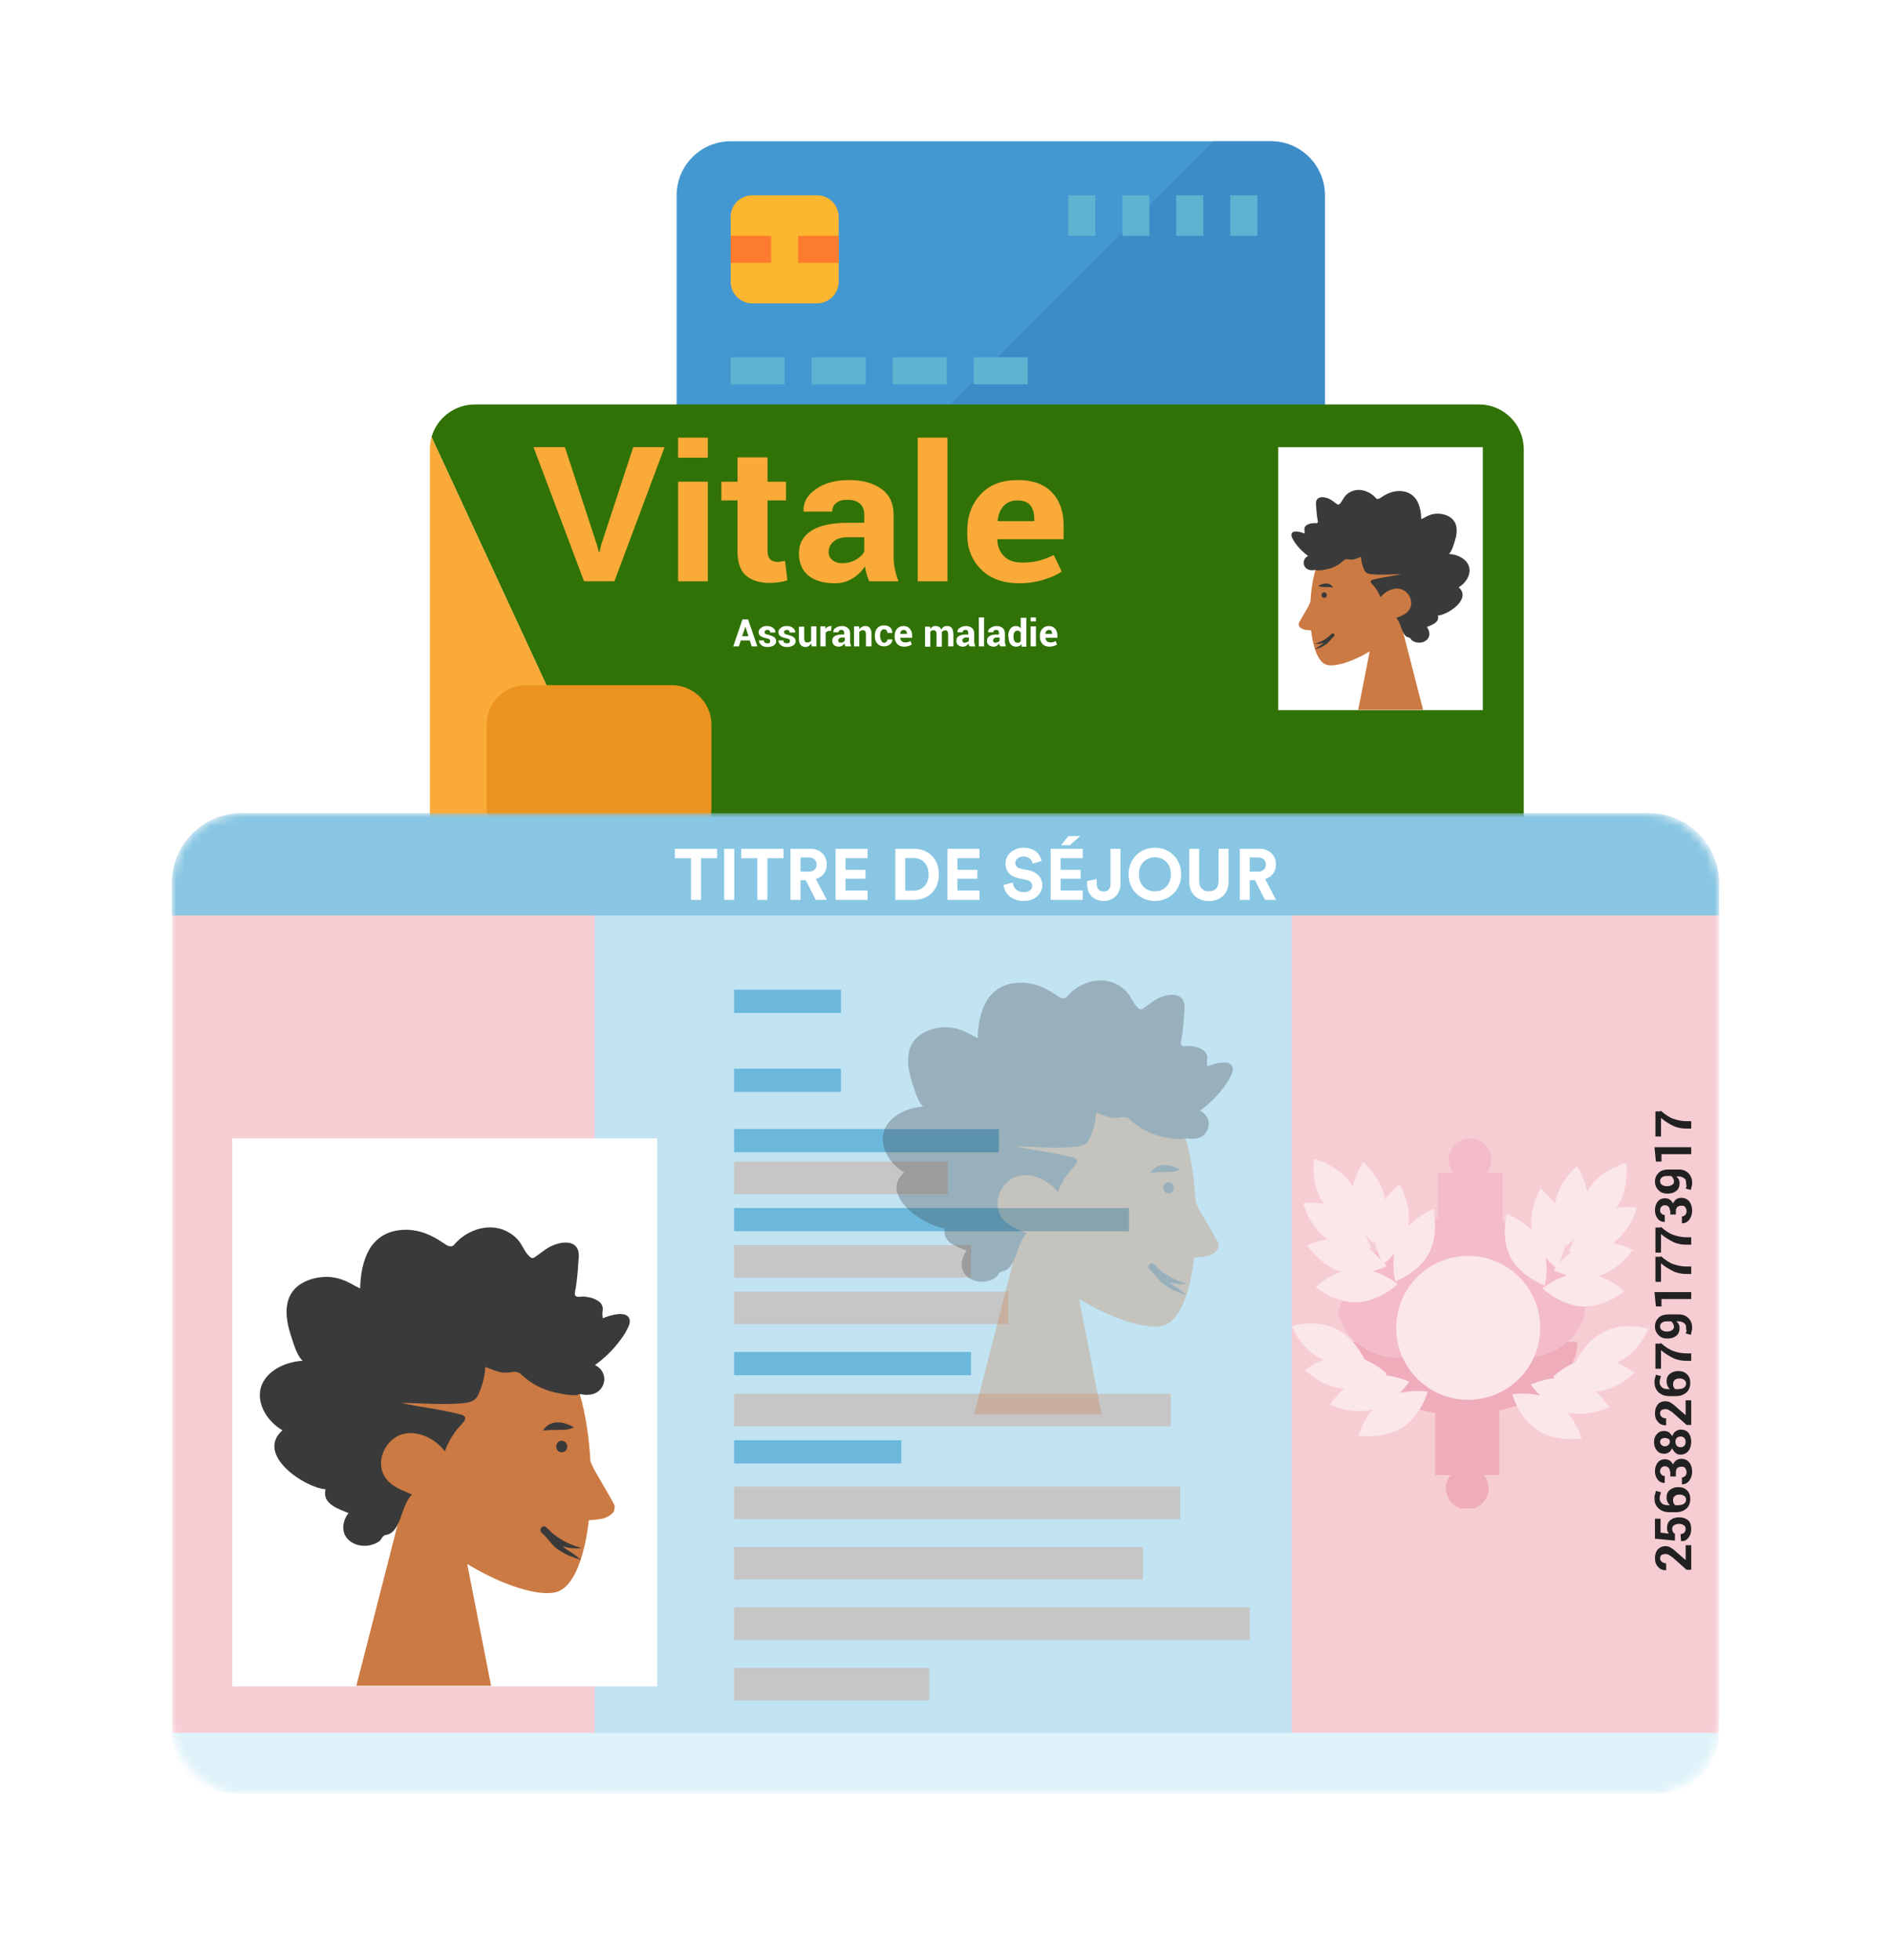 <svg width="220" height="228" viewBox="0 0 220 228" fill="none" xmlns="http://www.w3.org/2000/svg">
<g filter="url(#filter0_d)">
<path d="M78.721 49.282V14.719C78.721 11.248 81.535 8.434 85.006 8.434H147.848C151.319 8.434 154.132 11.248 154.132 14.719V49.282C154.132 52.753 151.319 55.567 147.848 55.567H85.006C81.535 55.567 78.721 52.753 78.721 49.282Z" fill="#4398D1"/>
<path d="M147.848 8.434H141.171L94.039 55.567H147.848C151.319 55.567 154.133 52.753 154.133 49.282V14.719C154.133 11.248 151.319 8.434 147.848 8.434Z" fill="#3E8CC7"/>
<path d="M85.005 33.572H91.29V36.714H85.005V33.572Z" fill="#5EB3D1"/>
<path d="M85.005 42.998H91.29V46.14H85.005V42.998Z" fill="#5EB3D1"/>
<path d="M113.284 42.998H119.569V46.14H113.284V42.998Z" fill="#5EB3D1"/>
<path d="M94.432 33.572H100.716V36.714H94.432V33.572Z" fill="#5EB3D1"/>
<path d="M103.858 33.572H110.142V36.714H103.858V33.572Z" fill="#5EB3D1"/>
<path d="M113.284 33.572H119.569V36.714H113.284V33.572Z" fill="#5EB3D1"/>
<path d="M143.134 14.72H146.276V19.433H143.134V14.72Z" fill="#5EB3D1"/>
<path d="M136.851 14.72H139.993V19.433H136.851V14.72Z" fill="#5EB3D1"/>
<path d="M130.566 14.72H133.709V19.433H130.566V14.72Z" fill="#5EB3D1"/>
<path d="M124.282 14.72H127.424V19.433H124.282V14.72Z" fill="#5EB3D1"/>
<path d="M85.005 24.775V17.234C85.005 15.845 86.13 14.72 87.519 14.72H95.06C96.449 14.72 97.573 15.845 97.573 17.234V24.775C97.573 26.164 96.449 27.289 95.06 27.289H87.519C86.13 27.289 85.005 26.164 85.005 24.775Z" fill="#FDB62F"/>
<path d="M85.005 19.432H89.719V22.574H85.005V19.432Z" fill="#FD7B2F"/>
<path d="M92.861 19.432H97.573V22.574H92.861V19.432Z" fill="#FD7B2F"/>
</g>
<g filter="url(#filter1_d)">
<path d="M172.091 38.199H55.237C52.856 38.199 50.821 39.805 50.206 41.984L85.766 118.797H172.052C174.932 118.797 177.275 116.465 177.275 113.597V43.399C177.275 40.531 174.932 38.199 172.091 38.199Z" fill="#307205"/>
<path d="M50.014 43.398V113.596C50.014 116.464 52.357 118.796 55.237 118.796H85.804L50.206 41.984C50.091 42.443 50.014 42.901 50.014 43.398Z" fill="#F9AA38"/>
<path d="M61.227 89.817H78.162C80.697 89.817 82.77 87.753 82.77 85.229V75.441C82.77 72.918 80.697 70.853 78.162 70.853H61.227C58.693 70.853 56.619 72.918 56.619 75.441V85.229C56.619 87.753 58.693 89.817 61.227 89.817Z" fill="#EA931F"/>
<path d="M69.445 54.524L69.676 55.365H69.752L69.944 54.524L73.669 43.168H77.317L71.481 58.768H67.948L62.072 43.168H65.72L69.445 54.524Z" fill="#F9AA38"/>
<path d="M82.348 44.392H78.892V42.06H82.348V44.392ZM82.348 58.768H78.892V47.183H82.348V58.768Z" fill="#F9AA38"/>
<path d="M89.298 44.354V47.184H91.448V49.363H89.298V55.251C89.298 55.71 89.413 56.016 89.605 56.207C89.797 56.398 90.104 56.513 90.412 56.513C90.604 56.513 90.757 56.513 90.872 56.474C90.988 56.436 91.141 56.436 91.333 56.398L91.602 58.654C91.256 58.769 90.911 58.845 90.604 58.883C90.296 58.921 89.912 58.96 89.528 58.96C88.338 58.96 87.416 58.654 86.763 58.08C86.111 57.507 85.803 56.551 85.803 55.251V49.363H83.922V47.184H85.803V44.354H89.298Z" fill="#F9AA38"/>
<path d="M101.125 58.769C101.01 58.501 100.895 58.233 100.818 57.927C100.741 57.622 100.664 57.354 100.626 57.01C100.28 57.583 99.82 58.042 99.205 58.425C98.591 58.807 97.938 58.998 97.132 58.998C95.787 58.998 94.751 58.692 94.021 58.08C93.291 57.469 92.946 56.589 92.946 55.519C92.946 54.372 93.445 53.492 94.405 52.88C95.365 52.269 96.786 51.963 98.629 51.963H100.549V51.045C100.549 50.472 100.396 50.051 100.05 49.745C99.704 49.439 99.243 49.286 98.591 49.286C98.015 49.286 97.592 49.401 97.285 49.669C96.978 49.898 96.824 50.242 96.824 50.663H93.522L93.483 50.587C93.445 49.592 93.906 48.751 94.904 48.063C95.903 47.337 97.208 46.992 98.821 46.992C100.357 46.992 101.586 47.337 102.546 48.025C103.506 48.713 103.967 49.745 103.967 51.045V55.825C103.967 56.36 104.005 56.895 104.12 57.354C104.197 57.851 104.351 58.31 104.543 58.769H101.125ZM97.976 56.666C98.591 56.666 99.128 56.513 99.589 56.245C100.05 55.977 100.396 55.672 100.549 55.289V53.645H98.629C97.9 53.645 97.362 53.798 96.978 54.142C96.594 54.486 96.402 54.869 96.402 55.366C96.402 55.748 96.555 56.054 96.824 56.283C97.093 56.513 97.477 56.666 97.976 56.666Z" fill="#F9AA38"/>
<path d="M110.227 58.768H106.771V42.06H110.227V58.768Z" fill="#F9AA38"/>
<path d="M118.599 58.998C116.679 58.998 115.219 58.463 114.144 57.392C113.069 56.322 112.531 54.983 112.531 53.301V52.88C112.531 51.16 113.069 49.745 114.106 48.636C115.143 47.528 116.563 46.992 118.407 46.992C120.135 46.992 121.44 47.451 122.362 48.407C123.283 49.363 123.744 50.625 123.744 52.269V53.875H116.064L116.026 53.951C116.064 54.754 116.333 55.404 116.832 55.863C117.293 56.36 118.023 56.589 118.944 56.589C119.712 56.589 120.365 56.513 120.903 56.36C121.44 56.207 122.016 56.016 122.592 55.71L123.514 57.622C123.015 58.004 122.323 58.31 121.44 58.577C120.595 58.845 119.635 58.998 118.599 58.998ZM118.368 49.363C117.677 49.363 117.139 49.592 116.755 50.013C116.371 50.434 116.141 51.007 116.064 51.733L116.103 51.772H120.327V51.542C120.327 50.854 120.173 50.319 119.866 49.937C119.559 49.554 119.059 49.363 118.368 49.363Z" fill="#F9AA38"/>
<path d="M87.225 65.651H86.188L85.958 66.339H85.305L86.38 63.204H87.033L88.108 66.339H87.456L87.225 65.651ZM86.342 65.154H87.072L86.726 64.045L86.342 65.154Z" fill="white"/>
<path d="M89.607 65.689C89.607 65.612 89.568 65.574 89.492 65.498C89.415 65.459 89.299 65.421 89.108 65.383C88.839 65.345 88.608 65.23 88.493 65.153C88.34 65.039 88.263 64.886 88.263 64.695C88.263 64.503 88.34 64.312 88.531 64.198C88.685 64.045 88.915 63.968 89.223 63.968C89.53 63.968 89.76 64.045 89.952 64.198C90.144 64.35 90.221 64.503 90.221 64.733H89.607C89.607 64.656 89.568 64.58 89.53 64.503C89.492 64.427 89.376 64.427 89.261 64.427C89.146 64.427 89.069 64.465 89.031 64.503C88.992 64.542 88.954 64.618 88.954 64.695C88.954 64.771 88.992 64.809 89.031 64.886C89.108 64.924 89.223 64.962 89.415 65.001C89.683 65.077 89.914 65.153 90.067 65.268C90.221 65.383 90.298 65.536 90.298 65.727C90.298 65.918 90.221 66.109 90.029 66.224C89.837 66.339 89.607 66.415 89.299 66.415C88.992 66.415 88.724 66.339 88.57 66.186C88.378 66.033 88.301 65.842 88.301 65.65H88.877C88.877 65.765 88.915 65.88 88.992 65.918C89.069 65.956 89.184 65.995 89.299 65.995C89.415 65.995 89.492 65.956 89.568 65.918C89.568 65.842 89.607 65.765 89.607 65.689Z" fill="white"/>
<path d="M91.909 65.689C91.909 65.612 91.871 65.574 91.794 65.498C91.718 65.459 91.602 65.421 91.41 65.383C91.141 65.345 90.911 65.23 90.796 65.153C90.642 65.039 90.565 64.886 90.565 64.695C90.565 64.503 90.642 64.312 90.834 64.198C90.988 64.045 91.218 63.968 91.525 63.968C91.833 63.968 92.063 64.045 92.255 64.198C92.447 64.35 92.524 64.503 92.524 64.733H91.871C91.871 64.656 91.833 64.58 91.794 64.503C91.718 64.427 91.641 64.427 91.525 64.427C91.41 64.427 91.333 64.465 91.295 64.503C91.218 64.542 91.218 64.618 91.218 64.695C91.218 64.771 91.257 64.809 91.295 64.886C91.372 64.924 91.487 64.962 91.679 65.001C91.948 65.077 92.178 65.153 92.332 65.268C92.486 65.383 92.562 65.536 92.562 65.727C92.562 65.918 92.486 66.109 92.293 66.224C92.102 66.339 91.871 66.415 91.564 66.415C91.257 66.415 90.988 66.339 90.834 66.186C90.642 66.033 90.565 65.842 90.565 65.65H91.141C91.141 65.765 91.18 65.88 91.257 65.918C91.333 65.956 91.449 65.995 91.564 65.995C91.679 65.995 91.756 65.956 91.833 65.918C91.871 65.842 91.909 65.765 91.909 65.689Z" fill="white"/>
<path d="M94.367 65.995C94.29 66.109 94.213 66.224 94.098 66.3C93.983 66.377 93.868 66.415 93.714 66.415C93.484 66.415 93.292 66.339 93.138 66.147C92.985 65.995 92.946 65.727 92.946 65.383V64.045H93.561V65.344C93.561 65.536 93.599 65.689 93.638 65.765C93.676 65.842 93.791 65.88 93.906 65.88C94.022 65.88 94.098 65.88 94.175 65.842C94.252 65.803 94.29 65.765 94.367 65.689V64.006H94.981V66.339H94.444L94.367 65.995Z" fill="white"/>
<path d="M96.672 64.542H96.442C96.365 64.542 96.288 64.58 96.211 64.618C96.135 64.656 96.096 64.695 96.058 64.771V66.339H95.443V64.006H96.019L96.058 64.35C96.096 64.236 96.173 64.121 96.288 64.083C96.403 64.045 96.48 63.968 96.595 63.968C96.634 63.968 96.672 63.968 96.672 63.968C96.711 63.968 96.711 63.968 96.749 63.968L96.672 64.542Z" fill="white"/>
<path d="M98.361 66.339C98.323 66.3 98.323 66.224 98.284 66.186C98.284 66.109 98.246 66.071 98.246 65.995C98.169 66.109 98.092 66.186 97.977 66.262C97.862 66.339 97.747 66.377 97.593 66.377C97.363 66.377 97.171 66.3 97.017 66.186C96.902 66.071 96.825 65.88 96.825 65.689C96.825 65.459 96.902 65.268 97.094 65.153C97.286 65.039 97.516 64.962 97.862 64.962H98.208V64.771C98.208 64.656 98.169 64.58 98.131 64.503C98.054 64.427 97.977 64.427 97.862 64.427C97.747 64.427 97.67 64.465 97.632 64.503C97.593 64.542 97.555 64.618 97.555 64.695H96.94C96.94 64.503 97.017 64.312 97.209 64.198C97.401 64.083 97.632 63.968 97.939 63.968C98.208 63.968 98.438 64.045 98.63 64.198C98.822 64.35 98.899 64.542 98.899 64.809V65.727C98.899 65.842 98.899 65.956 98.937 66.033C98.976 66.109 98.976 66.224 99.014 66.339H98.361ZM97.785 65.918C97.9 65.918 97.977 65.88 98.092 65.842C98.208 65.803 98.246 65.727 98.284 65.65V65.306H97.939C97.824 65.306 97.708 65.345 97.632 65.421C97.555 65.498 97.516 65.574 97.516 65.65C97.516 65.727 97.555 65.803 97.593 65.842C97.632 65.88 97.708 65.918 97.785 65.918Z" fill="white"/>
<path d="M99.935 64.006L99.974 64.35C100.051 64.236 100.166 64.121 100.281 64.083C100.396 64.006 100.511 63.968 100.665 63.968C100.895 63.968 101.087 64.045 101.203 64.198C101.318 64.35 101.395 64.58 101.395 64.924V66.339H100.742V64.924C100.742 64.771 100.703 64.656 100.665 64.58C100.627 64.503 100.511 64.465 100.396 64.465C100.319 64.465 100.204 64.465 100.166 64.503C100.089 64.542 100.051 64.58 99.974 64.656V66.339H99.359V64.006H99.935Z" fill="white"/>
<path d="M102.855 65.918C102.97 65.918 103.047 65.88 103.124 65.803C103.201 65.727 103.239 65.65 103.239 65.536H103.815C103.815 65.765 103.738 65.956 103.546 66.109C103.354 66.262 103.124 66.339 102.855 66.339C102.509 66.339 102.241 66.224 102.049 65.995C101.857 65.765 101.78 65.498 101.78 65.153V65.077C101.78 64.733 101.857 64.465 102.049 64.236C102.241 64.006 102.509 63.892 102.855 63.892C103.124 63.892 103.354 63.968 103.546 64.121C103.738 64.274 103.815 64.504 103.815 64.771H103.239C103.239 64.656 103.201 64.542 103.124 64.465C103.047 64.389 102.97 64.35 102.855 64.35C102.701 64.35 102.586 64.427 102.509 64.542C102.433 64.656 102.394 64.848 102.394 65.039V65.115C102.394 65.306 102.433 65.498 102.509 65.612C102.586 65.842 102.701 65.918 102.855 65.918Z" fill="white"/>
<path d="M105.196 66.377C104.851 66.377 104.582 66.262 104.39 66.071C104.198 65.842 104.083 65.574 104.083 65.23V65.153C104.083 64.809 104.159 64.503 104.351 64.312C104.543 64.083 104.812 63.968 105.119 63.968C105.427 63.968 105.657 64.083 105.849 64.274C106.003 64.465 106.118 64.733 106.118 65.039V65.345H104.735C104.735 65.498 104.812 65.65 104.889 65.727C104.966 65.803 105.119 65.88 105.273 65.88C105.427 65.88 105.542 65.88 105.619 65.842C105.734 65.803 105.811 65.765 105.926 65.727L106.079 66.109C106.003 66.186 105.849 66.262 105.695 66.3C105.542 66.339 105.388 66.377 105.196 66.377ZM105.158 64.427C105.043 64.427 104.927 64.465 104.851 64.542C104.774 64.618 104.735 64.733 104.735 64.886H105.503V64.847C105.503 64.695 105.465 64.618 105.427 64.542C105.35 64.503 105.273 64.427 105.158 64.427Z" fill="white"/>
<path d="M108.192 64.006L108.231 64.312C108.307 64.198 108.384 64.121 108.499 64.045C108.615 63.968 108.73 63.968 108.883 63.968C109.037 63.968 109.152 64.006 109.267 64.083C109.383 64.159 109.459 64.236 109.498 64.389C109.575 64.274 109.651 64.159 109.767 64.083C109.882 64.006 110.035 63.968 110.189 63.968C110.419 63.968 110.611 64.045 110.727 64.198C110.842 64.35 110.919 64.618 110.919 64.962V66.339H110.304V64.962C110.304 64.771 110.266 64.656 110.227 64.58C110.151 64.503 110.074 64.465 109.959 64.465C109.882 64.465 109.805 64.503 109.728 64.542C109.651 64.58 109.613 64.618 109.575 64.695C109.575 64.733 109.575 64.733 109.575 64.771C109.575 64.809 109.575 64.809 109.575 64.847V66.377H108.96V64.962C108.96 64.771 108.922 64.656 108.883 64.58C108.807 64.503 108.73 64.465 108.615 64.465C108.538 64.465 108.461 64.465 108.384 64.503C108.307 64.542 108.269 64.58 108.231 64.656V66.377H107.616V64.045H108.192V64.006Z" fill="white"/>
<path d="M112.8 66.339C112.762 66.3 112.762 66.224 112.723 66.186C112.685 66.147 112.685 66.071 112.685 65.995C112.608 66.109 112.531 66.186 112.416 66.262C112.301 66.339 112.186 66.377 112.032 66.377C111.802 66.377 111.61 66.3 111.456 66.186C111.303 66.071 111.264 65.88 111.264 65.689C111.264 65.459 111.341 65.268 111.533 65.153C111.725 65.039 111.955 64.962 112.301 64.962H112.647V64.771C112.647 64.656 112.608 64.58 112.57 64.503C112.493 64.427 112.416 64.427 112.301 64.427C112.186 64.427 112.109 64.465 112.071 64.503C112.032 64.542 111.994 64.618 111.994 64.695H111.379C111.379 64.503 111.456 64.312 111.648 64.198C111.84 64.083 112.071 63.968 112.378 63.968C112.647 63.968 112.877 64.045 113.069 64.198C113.261 64.35 113.338 64.542 113.338 64.809V65.727C113.338 65.842 113.338 65.956 113.376 66.033C113.415 66.109 113.415 66.224 113.453 66.339H112.8ZM112.224 65.918C112.339 65.918 112.416 65.88 112.531 65.842C112.647 65.803 112.685 65.727 112.723 65.65V65.306H112.378C112.263 65.306 112.147 65.345 112.071 65.421C111.994 65.498 111.955 65.574 111.955 65.65C111.955 65.727 111.994 65.803 112.032 65.842C112.071 65.88 112.147 65.918 112.224 65.918Z" fill="white"/>
<path d="M114.49 66.339H113.876V62.975H114.49V66.339Z" fill="white"/>
<path d="M116.371 66.339C116.333 66.3 116.333 66.224 116.294 66.186C116.256 66.147 116.256 66.071 116.256 65.995C116.179 66.109 116.102 66.186 115.987 66.262C115.872 66.339 115.757 66.377 115.603 66.377C115.373 66.377 115.181 66.3 115.027 66.186C114.873 66.071 114.835 65.88 114.835 65.689C114.835 65.459 114.912 65.268 115.104 65.153C115.296 65.039 115.526 64.962 115.872 64.962H116.217V64.771C116.217 64.656 116.179 64.58 116.141 64.503C116.064 64.427 115.987 64.427 115.872 64.427C115.757 64.427 115.68 64.465 115.641 64.503C115.603 64.542 115.565 64.618 115.565 64.695H114.95C114.95 64.503 115.027 64.312 115.219 64.198C115.411 64.083 115.641 63.968 115.949 63.968C116.217 63.968 116.448 64.045 116.64 64.198C116.832 64.35 116.909 64.542 116.909 64.809V65.727C116.909 65.842 116.909 65.956 116.947 66.033C116.985 66.109 116.985 66.224 117.024 66.339H116.371ZM115.795 65.918C115.91 65.918 115.987 65.88 116.102 65.842C116.217 65.803 116.256 65.727 116.294 65.65V65.306H115.949C115.833 65.306 115.718 65.345 115.641 65.421C115.565 65.498 115.526 65.574 115.526 65.65C115.526 65.727 115.565 65.803 115.603 65.842C115.641 65.88 115.718 65.918 115.795 65.918Z" fill="white"/>
<path d="M117.293 65.192C117.293 64.81 117.37 64.542 117.523 64.313C117.677 64.083 117.907 63.969 118.215 63.969C118.33 63.969 118.445 64.007 118.522 64.045C118.599 64.083 118.714 64.16 118.752 64.275V63.013H119.405V66.377H118.867L118.829 66.072C118.752 66.186 118.675 66.263 118.56 66.301C118.445 66.339 118.33 66.377 118.215 66.377C117.946 66.377 117.715 66.263 117.562 66.072C117.408 65.88 117.331 65.575 117.331 65.23V65.192H117.293ZM117.907 65.23C117.907 65.422 117.946 65.613 118.023 65.728C118.099 65.842 118.215 65.919 118.368 65.919C118.445 65.919 118.522 65.919 118.599 65.88C118.675 65.842 118.714 65.804 118.752 65.728V64.733C118.714 64.657 118.637 64.619 118.599 64.58C118.522 64.542 118.445 64.504 118.368 64.504C118.215 64.504 118.099 64.58 118.023 64.695C117.946 64.848 117.907 65.001 117.907 65.23Z" fill="white"/>
<path d="M120.558 63.433H119.905V62.975H120.52V63.433H120.558ZM120.558 66.339H119.905V64.007H120.52V66.339H120.558Z" fill="white"/>
<path d="M122.093 66.377C121.748 66.377 121.479 66.262 121.287 66.071C121.095 65.842 120.979 65.574 120.979 65.23V65.153C120.979 64.809 121.056 64.503 121.248 64.312C121.44 64.083 121.709 63.968 122.016 63.968C122.324 63.968 122.554 64.083 122.746 64.274C122.9 64.465 123.015 64.733 123.015 65.039V65.345H121.632C121.632 65.498 121.709 65.65 121.786 65.727C121.863 65.803 122.016 65.88 122.17 65.88C122.324 65.88 122.439 65.88 122.516 65.842C122.631 65.803 122.708 65.765 122.823 65.727L122.976 66.109C122.9 66.186 122.746 66.262 122.592 66.3C122.439 66.339 122.285 66.377 122.093 66.377ZM122.055 64.427C121.94 64.427 121.824 64.465 121.748 64.542C121.671 64.618 121.632 64.733 121.632 64.886H122.4V64.847C122.4 64.695 122.362 64.618 122.324 64.542C122.285 64.465 122.17 64.427 122.055 64.427Z" fill="white"/>
<path d="M92.907 113.789H90.91V113.407L91.832 112.375C91.985 112.222 92.062 112.069 92.139 111.954C92.216 111.839 92.216 111.725 92.216 111.648C92.216 111.533 92.177 111.419 92.139 111.342C92.062 111.266 91.985 111.228 91.87 111.228C91.755 111.228 91.64 111.266 91.563 111.381C91.486 111.457 91.448 111.61 91.448 111.725H90.872C90.872 111.457 90.948 111.228 91.14 111.075C91.332 110.883 91.563 110.807 91.87 110.807C92.177 110.807 92.408 110.883 92.6 111.036C92.753 111.189 92.868 111.419 92.868 111.648C92.868 111.839 92.83 111.992 92.715 112.145C92.638 112.298 92.446 112.489 92.216 112.757L91.716 113.33H92.945V113.789H92.907Z" fill="#212121"/>
<path d="M93.33 112.451L93.484 110.807H95.135V111.266H93.983L93.906 111.954C93.944 111.916 94.021 111.878 94.098 111.839C94.175 111.801 94.29 111.801 94.367 111.801C94.636 111.801 94.866 111.878 95.02 112.069C95.173 112.26 95.25 112.489 95.25 112.795C95.25 113.101 95.173 113.33 95.02 113.522C94.866 113.713 94.597 113.789 94.252 113.789C93.983 113.789 93.752 113.713 93.56 113.56C93.368 113.407 93.253 113.216 93.291 112.948L93.868 112.91C93.868 113.025 93.906 113.139 93.983 113.216C94.06 113.292 94.175 113.33 94.29 113.33C94.444 113.33 94.52 113.292 94.597 113.178C94.674 113.063 94.712 112.948 94.712 112.795C94.712 112.642 94.674 112.489 94.597 112.375C94.52 112.26 94.405 112.222 94.29 112.222C94.175 112.222 94.098 112.26 94.021 112.298C93.944 112.336 93.906 112.413 93.906 112.451H93.33Z" fill="#212121"/>
<path d="M96.825 110.769C96.94 110.769 97.055 110.769 97.132 110.807C97.209 110.845 97.324 110.845 97.439 110.884L97.324 111.304C97.247 111.266 97.132 111.266 97.094 111.228C97.017 111.228 96.94 111.189 96.825 111.189C96.633 111.189 96.518 111.266 96.403 111.381C96.287 111.495 96.249 111.686 96.249 111.954V112.031C96.326 111.954 96.441 111.878 96.518 111.839C96.594 111.801 96.748 111.763 96.902 111.763C97.171 111.763 97.362 111.839 97.516 112.031C97.67 112.222 97.746 112.451 97.746 112.719C97.746 113.025 97.67 113.254 97.478 113.445C97.286 113.636 97.055 113.713 96.748 113.713C96.441 113.713 96.172 113.598 95.98 113.407C95.788 113.178 95.673 112.91 95.673 112.528V111.992C95.673 111.61 95.788 111.304 96.019 111.075C96.249 110.845 96.479 110.769 96.825 110.769ZM96.71 112.298C96.594 112.298 96.518 112.298 96.441 112.336C96.364 112.375 96.287 112.413 96.249 112.489V112.642C96.249 112.872 96.287 113.063 96.364 113.178C96.441 113.292 96.556 113.369 96.71 113.369C96.825 113.369 96.94 113.33 97.017 113.216C97.094 113.101 97.132 112.986 97.132 112.833C97.132 112.681 97.094 112.528 97.017 112.451C96.94 112.336 96.825 112.298 96.71 112.298Z" fill="#212121"/>
<path d="M99.051 112.031C99.205 112.031 99.282 111.992 99.359 111.916C99.435 111.839 99.474 111.725 99.474 111.61C99.474 111.495 99.435 111.419 99.359 111.342C99.282 111.266 99.166 111.228 99.051 111.228C98.936 111.228 98.859 111.266 98.782 111.342C98.706 111.419 98.667 111.495 98.667 111.61H98.091C98.091 111.381 98.168 111.189 98.36 111.036C98.552 110.883 98.782 110.807 99.051 110.807C99.359 110.807 99.589 110.883 99.781 111.036C99.973 111.189 100.05 111.381 100.05 111.648C100.05 111.801 100.011 111.916 99.934 112.031C99.858 112.145 99.743 112.222 99.627 112.298C99.781 112.375 99.896 112.451 99.973 112.566C100.05 112.68 100.088 112.833 100.088 112.986C100.088 113.254 99.973 113.483 99.781 113.636C99.589 113.789 99.32 113.866 99.013 113.866C98.744 113.866 98.514 113.789 98.283 113.636C98.091 113.483 97.976 113.292 97.976 113.025H98.552C98.552 113.139 98.591 113.216 98.667 113.292C98.744 113.369 98.859 113.407 98.975 113.407C99.128 113.407 99.205 113.369 99.32 113.292C99.435 113.216 99.435 113.101 99.435 112.986C99.435 112.833 99.397 112.719 99.32 112.642C99.243 112.566 99.128 112.528 98.975 112.528H98.629V112.069H99.051V112.031Z" fill="#212121"/>
<path d="M102.392 111.572C102.392 111.725 102.353 111.839 102.276 111.954C102.2 112.069 102.084 112.145 101.969 112.222C102.123 112.298 102.276 112.375 102.353 112.489C102.43 112.604 102.507 112.757 102.507 112.91C102.507 113.178 102.43 113.407 102.238 113.56C102.046 113.713 101.816 113.789 101.508 113.789C101.201 113.789 100.932 113.713 100.74 113.56C100.548 113.407 100.433 113.178 100.433 112.91C100.433 112.757 100.472 112.604 100.587 112.489C100.702 112.375 100.817 112.26 100.971 112.222C100.817 112.145 100.702 112.069 100.625 111.954C100.548 111.839 100.51 111.725 100.51 111.572C100.51 111.304 100.587 111.113 100.779 110.96C100.971 110.807 101.201 110.731 101.47 110.731C101.739 110.731 101.969 110.807 102.123 110.96C102.315 111.113 102.392 111.304 102.392 111.572ZM101.931 112.91C101.931 112.795 101.892 112.681 101.816 112.604C101.739 112.528 101.624 112.489 101.508 112.489C101.393 112.489 101.278 112.528 101.163 112.604C101.086 112.681 101.048 112.795 101.048 112.91C101.048 113.063 101.086 113.139 101.163 113.216C101.24 113.292 101.355 113.331 101.508 113.331C101.624 113.331 101.739 113.292 101.816 113.216C101.892 113.139 101.931 113.063 101.931 112.91ZM101.816 111.61C101.816 111.495 101.777 111.419 101.739 111.342C101.662 111.266 101.585 111.228 101.508 111.228C101.393 111.228 101.316 111.266 101.24 111.342C101.163 111.419 101.124 111.495 101.124 111.61C101.124 111.725 101.163 111.839 101.24 111.916C101.316 111.992 101.393 112.031 101.508 112.031C101.624 112.031 101.7 111.992 101.739 111.916C101.777 111.839 101.816 111.725 101.816 111.61Z" fill="#212121"/>
<path d="M104.888 113.789H102.891V113.407L103.813 112.375C103.967 112.222 104.043 112.069 104.12 111.954C104.197 111.839 104.197 111.725 104.197 111.648C104.197 111.533 104.159 111.419 104.12 111.342C104.043 111.266 103.967 111.228 103.851 111.228C103.736 111.228 103.621 111.266 103.544 111.381C103.467 111.457 103.429 111.61 103.429 111.725H102.853C102.853 111.457 102.93 111.228 103.122 111.075C103.314 110.883 103.544 110.807 103.851 110.807C104.159 110.807 104.389 110.883 104.581 111.036C104.773 111.189 104.85 111.419 104.85 111.648C104.85 111.839 104.811 111.992 104.696 112.145C104.619 112.298 104.427 112.489 104.197 112.757L103.698 113.33H104.927V113.789H104.888Z" fill="#212121"/>
<path d="M106.424 110.769C106.54 110.769 106.655 110.769 106.732 110.807C106.847 110.845 106.924 110.845 107.039 110.884L106.924 111.304C106.847 111.266 106.732 111.266 106.693 111.228C106.616 111.228 106.54 111.189 106.424 111.189C106.232 111.189 106.117 111.266 106.002 111.381C105.887 111.495 105.848 111.686 105.848 111.954V112.031C105.925 111.954 106.04 111.878 106.117 111.839C106.194 111.801 106.348 111.763 106.501 111.763C106.77 111.763 106.962 111.839 107.116 112.031C107.269 112.222 107.346 112.451 107.346 112.719C107.346 113.025 107.269 113.254 107.077 113.445C106.885 113.636 106.655 113.713 106.348 113.713C106.04 113.713 105.772 113.598 105.58 113.407C105.388 113.178 105.272 112.91 105.272 112.528V111.992C105.272 111.61 105.388 111.304 105.618 111.075C105.81 110.884 106.079 110.769 106.424 110.769ZM106.309 112.298C106.194 112.298 106.117 112.298 106.04 112.336C105.964 112.375 105.887 112.413 105.848 112.489V112.642C105.848 112.872 105.887 113.063 105.964 113.178C106.04 113.292 106.156 113.369 106.309 113.369C106.424 113.369 106.54 113.33 106.616 113.216C106.693 113.101 106.732 112.986 106.732 112.833C106.732 112.681 106.693 112.528 106.616 112.451C106.501 112.336 106.424 112.298 106.309 112.298Z" fill="#212121"/>
<path d="M109.688 111.266C109.342 111.648 109.112 111.992 108.996 112.336C108.881 112.642 108.804 113.025 108.804 113.407V113.789H108.19V113.407C108.19 112.986 108.267 112.604 108.42 112.298C108.574 111.992 108.804 111.61 109.073 111.304H107.537V110.845H109.611V111.266H109.688Z" fill="#212121"/>
<path d="M110.956 113.369C111.109 113.369 111.225 113.33 111.301 113.216C111.378 113.101 111.455 112.948 111.455 112.757V112.566C111.378 112.642 111.301 112.719 111.225 112.757C111.148 112.795 111.033 112.833 110.917 112.833C110.649 112.833 110.418 112.757 110.265 112.566C110.111 112.375 110.034 112.145 110.034 111.839C110.034 111.533 110.111 111.304 110.303 111.113C110.495 110.922 110.725 110.807 111.033 110.807C111.34 110.807 111.57 110.922 111.762 111.113C111.954 111.304 112.031 111.61 112.031 111.954V112.757C112.031 113.101 111.916 113.369 111.724 113.56C111.532 113.751 111.263 113.866 110.956 113.866C110.841 113.866 110.764 113.866 110.649 113.828C110.533 113.789 110.418 113.789 110.341 113.751L110.457 113.33C110.533 113.369 110.61 113.407 110.725 113.407C110.725 113.369 110.841 113.369 110.956 113.369ZM110.994 112.375C111.109 112.375 111.186 112.336 111.263 112.298C111.34 112.26 111.378 112.222 111.455 112.145V111.801C111.455 111.61 111.417 111.457 111.34 111.381C111.263 111.266 111.148 111.228 111.033 111.228C110.917 111.228 110.802 111.266 110.725 111.381C110.649 111.495 110.61 111.61 110.61 111.801C110.61 111.954 110.649 112.107 110.725 112.222C110.802 112.298 110.879 112.375 110.994 112.375Z" fill="#212121"/>
<path d="M113.874 113.789H113.298V111.342H112.684V110.884L113.874 110.769V113.789Z" fill="#212121"/>
<path d="M116.869 111.266C116.523 111.648 116.293 111.992 116.177 112.336C116.062 112.68 115.985 113.025 115.985 113.407V113.789H115.371V113.407C115.371 112.986 115.448 112.604 115.601 112.298C115.755 111.992 115.985 111.61 116.254 111.304H114.718V110.845H116.792V111.266H116.869Z" fill="#212121"/>
<path d="M119.288 111.266C118.943 111.648 118.712 111.992 118.597 112.336C118.482 112.68 118.405 113.025 118.405 113.407V113.789H117.791V113.407C117.791 112.986 117.867 112.604 118.021 112.298C118.175 111.992 118.405 111.61 118.674 111.304H117.138V110.845H119.211V111.266H119.288Z" fill="#212121"/>
<path d="M120.632 112.031C120.785 112.031 120.862 111.992 120.939 111.916C121.016 111.839 121.054 111.725 121.054 111.61C121.054 111.495 121.016 111.419 120.939 111.342C120.862 111.266 120.747 111.228 120.632 111.228C120.517 111.228 120.44 111.266 120.363 111.342C120.286 111.419 120.248 111.495 120.248 111.61H119.672C119.672 111.381 119.749 111.189 119.941 111.036C120.133 110.883 120.363 110.807 120.632 110.807C120.939 110.807 121.169 110.883 121.361 111.036C121.553 111.189 121.63 111.381 121.63 111.648C121.63 111.801 121.592 111.916 121.515 112.031C121.438 112.145 121.323 112.222 121.208 112.298C121.361 112.375 121.477 112.451 121.553 112.566C121.63 112.68 121.669 112.833 121.669 112.986C121.669 113.254 121.553 113.483 121.361 113.636C121.169 113.789 120.901 113.866 120.593 113.866C120.325 113.866 120.094 113.789 119.864 113.636C119.672 113.483 119.557 113.292 119.557 113.025H120.133C120.133 113.139 120.171 113.216 120.248 113.292C120.325 113.369 120.44 113.407 120.555 113.407C120.709 113.407 120.785 113.369 120.901 113.292C121.016 113.216 121.016 113.101 121.016 112.986C121.016 112.833 120.977 112.719 120.901 112.642C120.824 112.566 120.709 112.528 120.555 112.528H120.286V112.069H120.632V112.031Z" fill="#212121"/>
<path d="M122.936 113.369C123.09 113.369 123.205 113.33 123.282 113.216C123.359 113.101 123.435 112.948 123.435 112.757V112.566C123.359 112.642 123.282 112.719 123.205 112.757C123.128 112.795 123.013 112.833 122.898 112.833C122.629 112.833 122.399 112.757 122.245 112.566C122.091 112.375 122.015 112.145 122.015 111.839C122.015 111.533 122.091 111.304 122.283 111.113C122.475 110.922 122.706 110.807 123.013 110.807C123.32 110.807 123.551 110.922 123.743 111.113C123.935 111.304 124.011 111.61 124.011 111.954V112.757C124.011 113.101 123.896 113.369 123.704 113.56C123.512 113.751 123.243 113.866 122.936 113.866C122.821 113.866 122.744 113.866 122.629 113.828C122.514 113.789 122.399 113.789 122.322 113.751L122.437 113.33C122.514 113.369 122.591 113.407 122.706 113.407C122.744 113.369 122.821 113.369 122.936 113.369ZM123.013 112.375C123.128 112.375 123.205 112.336 123.282 112.298C123.359 112.26 123.397 112.222 123.474 112.145V111.801C123.474 111.61 123.435 111.457 123.359 111.381C123.282 111.266 123.167 111.228 123.051 111.228C122.936 111.228 122.821 111.266 122.744 111.381C122.667 111.495 122.629 111.61 122.629 111.801C122.629 111.954 122.667 112.107 122.744 112.222C122.783 112.298 122.859 112.375 123.013 112.375Z" fill="#212121"/>
<path d="M125.855 113.789H125.279V111.342H124.665V110.884L125.855 110.769V113.789Z" fill="#212121"/>
<path d="M128.889 111.266C128.544 111.648 128.313 111.992 128.198 112.336C128.083 112.68 128.006 113.025 128.006 113.407V113.789H127.392V113.407C127.392 112.986 127.468 112.604 127.622 112.298C127.776 111.992 128.006 111.61 128.275 111.304H126.739V110.845H128.812V111.266H128.889Z" fill="#212121"/>
<path d="M65.374 115.816L58.193 111.687L65.259 107.787L65.835 108.781L60.536 111.687L65.95 114.822L65.374 115.816Z" fill="white"/>
<rect x="148.704" y="43.17" width="23.808" height="30.587" fill="white"/>
<path d="M163.035 63.892C164.469 62.205 165.447 60.128 165.284 57.807C164.812 51.139 155.454 52.599 153.628 55.974C151.803 59.349 152.031 67.883 154.378 68.5C155.324 68.743 157.313 68.159 159.35 66.926L158.014 73.724H165.562L163.035 63.892Z" fill="#CB7A43"/>
<path d="M168.577 55.583C168.821 55.34 168.952 54.999 169.066 54.675C169.18 54.334 169.294 53.993 169.376 53.653C169.539 52.955 169.539 52.144 169.033 51.592C168.626 51.154 168.022 50.959 167.468 50.91C167.093 50.878 166.718 50.927 166.36 51.056C166.001 51.17 165.691 51.397 165.349 51.543C165.333 50.781 165.202 50.002 164.827 49.353C164.452 48.736 163.865 48.379 163.181 48.298C162.496 48.201 161.811 48.363 161.192 48.704C161.029 48.785 160.882 48.882 160.735 48.98C160.605 49.061 160.491 49.158 160.344 49.191C160.181 49.223 160.1 49.142 160.002 49.012C159.871 48.882 159.741 48.752 159.594 48.655C158.942 48.185 158.095 47.99 157.345 48.266C157.002 48.395 156.66 48.623 156.432 48.931C156.22 49.207 156.073 49.629 155.78 49.823C155.649 49.904 155.568 49.791 155.454 49.726C155.291 49.612 155.128 49.483 154.965 49.369C154.72 49.207 154.475 49.093 154.198 49.028C153.791 48.931 153.237 48.963 153.122 49.483C153.074 49.677 153.106 49.888 153.122 50.083C153.139 50.359 153.155 50.635 153.188 50.894C153.204 51.105 153.237 51.3 153.269 51.511C153.285 51.624 153.351 51.819 153.302 51.933C153.237 52.062 152.976 51.998 152.862 51.998C152.633 52.014 152.405 52.046 152.193 52.144C152.03 52.225 151.851 52.322 151.786 52.517C151.737 52.63 151.753 52.744 151.769 52.857C151.786 53.004 151.769 53.068 151.753 53.214C151.443 53.068 150.384 52.728 150.253 53.279C150.204 53.458 150.302 53.669 150.384 53.815C150.514 54.09 150.693 54.334 150.873 54.561C151.248 55.048 151.704 55.47 152.193 55.827C151.623 56.07 151.476 56.816 151.965 57.254C152.177 57.449 152.47 57.498 152.747 57.482C152.845 57.482 152.992 57.433 153.074 57.449C153.122 57.465 153.155 57.498 153.22 57.498C153.611 57.53 154.052 57.433 154.427 57.352C155.095 57.206 155.747 56.881 156.269 56.395C156.399 56.265 156.513 56.2 156.693 56.2C156.856 56.2 157.002 56.248 157.165 56.248C157.589 56.265 157.964 56.054 158.339 55.924C158.355 56.443 158.518 57.011 158.73 57.482C158.91 57.871 159.268 57.92 159.627 57.952C160.768 58.066 161.925 57.936 163.067 57.936C161.958 58.179 160.801 58.293 159.708 58.585C159.203 58.715 159.594 59.055 159.806 59.283C160.149 59.656 160.409 60.126 160.605 60.629C161.143 59.932 162.105 59.461 162.953 59.672C163.898 59.915 164.55 61.181 163.947 62.09C163.605 62.609 162.969 62.82 162.447 63.047C162.855 63.469 162.953 64.085 163.197 64.621C163.311 64.88 163.49 65.172 163.768 65.27C163.865 65.302 163.98 65.302 164.061 65.383C164.159 65.481 164.175 65.594 164.306 65.675C164.811 66.016 165.593 66 166.034 65.546C166.441 65.14 166.327 64.491 166.001 64.085C166.539 63.858 167.501 63.582 167.289 62.755C168.446 62.674 171.25 60.824 169.702 59.461C170.549 58.99 171.332 57.822 170.794 56.784C170.354 55.989 169.376 55.632 168.577 55.583Z" fill="#3A3A3A"/>
<path d="M153.188 60.485C152.568 60.647 152.421 61.345 152.193 61.734C151.965 62.123 151.509 62.902 151.28 63.308C151.052 63.697 151.052 63.697 151.134 64.005C151.59 64.557 152.21 64.395 152.894 64.541C153.204 64.46 153.579 64.687 153.889 64.606" fill="#CB7A43"/>
<path d="M154.052 60.695C153.873 60.695 153.742 60.549 153.742 60.37C153.742 60.192 153.889 60.046 154.052 60.046C154.231 60.046 154.362 60.192 154.362 60.37C154.362 60.549 154.231 60.695 154.052 60.695Z" fill="#3A3A3A"/>
<path d="M154.003 65.935C153.661 66.049 153.286 66.081 152.944 66.032C153.335 65.919 153.694 65.789 154.02 65.594C154.183 65.497 154.346 65.4 154.492 65.27C154.574 65.205 154.656 65.14 154.737 65.059C154.786 64.994 154.851 64.945 154.916 64.88L154.933 64.864C155.014 64.799 155.128 64.816 155.193 64.897C155.275 64.978 155.259 65.108 155.177 65.189L155.161 65.205C155.014 65.318 154.884 65.481 154.737 65.659C154.59 65.838 154.411 66.032 154.215 66.146C153.824 66.422 153.4 66.568 152.96 66.698C153.139 66.552 153.319 66.422 153.498 66.292C153.694 66.195 153.857 66.065 154.003 65.935Z" fill="#3A3A3A"/>
<path d="M154.279 59.445C154.149 59.445 154.002 59.445 153.839 59.428C153.692 59.412 153.529 59.38 153.366 59.299C153.513 59.218 153.643 59.153 153.79 59.104C153.937 59.055 154.084 59.023 154.247 59.023C154.573 59.007 154.948 59.169 155.094 59.477L154.638 59.445C154.54 59.445 154.41 59.445 154.279 59.445Z" fill="#3A3A3A"/>
</g>
<g filter="url(#filter2_d)">
<mask id="mask0" mask-type="alpha" maskUnits="userSpaceOnUse" x="20" y="85" width="180" height="115">
<rect x="20" y="85.001" width="180" height="114" rx="8.108" fill="#F7CDD4"/>
</mask>
<g mask="url(#mask0)">
<rect x="20" y="85.001" width="180" height="114" rx="8.108" fill="#F7CDD4"/>
<g filter="url(#filter3_f)">
<rect x="69.19" y="85.001" width="81.081" height="114" fill="#C1E3F2"/>
</g>
<rect x="85.406" y="105.531" width="12.432" height="2.701" fill="#6BB8DC"/>
<rect x="85.405" y="114.716" width="12.432" height="2.701" fill="#6BB8DC"/>
<rect x="85.405" y="121.74" width="30.811" height="2.701" fill="#6BB8DC"/>
<rect x="85.405" y="130.924" width="45.946" height="2.701" fill="#6BB8DC"/>
<rect x="85.405" y="147.674" width="27.568" height="2.701" fill="#6BB8DC"/>
<rect x="85.405" y="157.94" width="19.459" height="2.701" fill="#6BB8DC"/>
<rect x="85.405" y="163.341" width="51.892" height="3.782" fill="#C6C6C6"/>
<rect x="85.405" y="152.534" width="50.811" height="3.782" fill="#C6C6C6"/>
<rect x="85.405" y="135.245" width="27.568" height="3.782" fill="#C6C6C6"/>
<rect x="85.406" y="125.522" width="24.865" height="3.782" fill="#C6C6C6"/>
<rect x="85.405" y="140.65" width="31.892" height="3.782" fill="#C6C6C6"/>
<rect x="85.405" y="170.365" width="47.568" height="3.782" fill="#C6C6C6"/>
<rect x="85.405" y="177.388" width="60" height="3.782" fill="#C6C6C6"/>
<rect x="85.405" y="184.413" width="22.703" height="3.782" fill="#C6C6C6"/>
<path d="M20 93.109C20 88.631 23.63 85.001 28.108 85.001H191.892C196.37 85.001 200 88.631 200 93.109V96.887H20V93.109Z" fill="#88C6E3"/>
<path d="M200 191.977C200 195.856 196.855 199 192.976 199L27.024 199C23.145 199 20 195.856 20 191.977L200 191.977Z" fill="#DDF2F9"/>
<path d="M83.434 90.234V89.135H78.513V90.234H80.391V95.08H81.556V90.234H83.434ZM85.422 95.08V89.135H84.249V95.08H85.422ZM91.155 90.234V89.135H86.234V90.234H88.112V95.08H89.277V90.234H91.155ZM94.904 95.08H96.196L94.921 92.648C95.701 92.422 96.187 91.793 96.187 90.963C96.187 89.932 95.449 89.135 94.292 89.135H91.97V95.08H93.135V92.791H93.739L94.904 95.08ZM93.135 91.793V90.142H94.074C94.661 90.142 95.005 90.469 95.005 90.972C95.005 91.458 94.661 91.793 94.074 91.793H93.135ZM100.933 95.08V93.99H98.367V92.615H100.69V91.584H98.367V90.225H100.933V89.135H97.21V95.08H100.933ZM105.319 94.007V90.209H106.249C107.222 90.209 108.027 90.821 108.027 92.112C108.027 93.403 107.213 94.007 106.241 94.007H105.319ZM106.283 95.08C107.976 95.08 109.226 93.99 109.226 92.112C109.226 90.234 107.985 89.135 106.291 89.135H104.162V95.08H106.283ZM113.951 95.08V93.99H111.386V92.615H113.708V91.584H111.386V90.225H113.951V89.135H110.229V95.08H113.951ZM121.18 90.552C121.045 89.882 120.492 89.01 119.05 89.01C117.927 89.01 116.979 89.815 116.979 90.871C116.979 91.768 117.591 92.38 118.539 92.573L119.369 92.741C119.83 92.833 120.09 93.101 120.09 93.445C120.09 93.864 119.746 94.174 119.125 94.174C118.287 94.174 117.876 93.646 117.826 93.059L116.753 93.344C116.845 94.191 117.541 95.206 119.117 95.206C120.501 95.206 121.263 94.283 121.263 93.37C121.263 92.531 120.685 91.827 119.603 91.617L118.773 91.458C118.337 91.374 118.128 91.114 118.128 90.787C118.128 90.393 118.497 90.033 119.058 90.033C119.813 90.033 120.081 90.544 120.14 90.871L121.18 90.552ZM125.678 87.651H124.303L123.439 88.716H124.462L125.678 87.651ZM125.963 95.08V93.99H123.397V92.615H125.72V91.584H123.397V90.225H125.963V89.135H122.24V95.08H125.963ZM126.478 93.269C126.478 94.434 127.249 95.206 128.423 95.206C129.58 95.206 130.36 94.317 130.36 93.244V89.135H129.203V93.244C129.203 93.764 128.901 94.107 128.415 94.107C127.945 94.107 127.601 93.831 127.593 93.219V92.674L126.478 92.875V93.269ZM132.503 92.103C132.503 90.762 133.442 90.125 134.356 90.125C135.279 90.125 136.218 90.762 136.218 92.103C136.218 93.445 135.279 94.082 134.356 94.082C133.442 94.082 132.503 93.445 132.503 92.103ZM131.304 92.112C131.304 94.023 132.746 95.206 134.356 95.206C135.974 95.206 137.417 94.023 137.417 92.112C137.417 90.192 135.974 89.01 134.356 89.01C132.746 89.01 131.304 90.192 131.304 92.112ZM140.642 95.214C141.916 95.214 142.93 94.434 142.93 92.975V89.135H141.773V92.892C141.773 93.671 141.346 94.082 140.642 94.082C139.954 94.082 139.518 93.671 139.518 92.892V89.135H138.361V92.975C138.361 94.434 139.375 95.214 140.642 95.214ZM147.168 95.08H148.459L147.184 92.648C147.964 92.422 148.45 91.793 148.45 90.963C148.45 89.932 147.713 89.135 146.556 89.135H144.233V95.08H145.398V92.791H146.002L147.168 95.08ZM145.398 91.793V90.142H146.338C146.924 90.142 147.268 90.469 147.268 90.972C147.268 91.458 146.924 91.793 146.338 91.793H145.398Z" fill="white"/>
</g>
<g opacity="0.5" clip-path="url(#clip0)">
<path d="M183.514 146.484H156.595C156.595 150.482 161.028 153.832 166.974 154.75V161.99H168.757C168.433 162.422 168.217 162.909 168.217 163.503C168.217 164.854 169.352 165.988 170.703 165.988C172.055 165.988 173.19 164.854 173.19 163.503C173.19 162.963 172.974 162.422 172.649 161.99H174.433V154.48C179.73 153.292 183.514 150.158 183.514 146.484Z" fill="#E78CA2"/>
<path d="M174.811 132.491V126.818H172.974C173.298 126.385 173.514 125.899 173.514 125.305C173.514 123.954 172.379 122.819 171.028 122.819C169.676 122.819 168.541 123.954 168.541 125.305C168.541 125.845 168.757 126.385 169.082 126.818H167.298V132.112C160.379 133.625 157.082 139.514 156.001 141.999L155.676 143.08C156.271 146.052 159.244 148.375 162.811 148.375C166.325 148.375 169.244 146.214 169.892 143.296H170.163C170.811 146.214 173.784 148.375 177.244 148.375C181.244 148.375 184.487 145.511 184.487 141.999C184.541 141.999 180.055 134.382 174.811 132.491Z" fill="#EFACBB"/>
<path d="M162.865 152.43C163.567 151.727 163.946 151.133 163.946 151.133C163.946 151.133 162.702 150.539 161.135 150.377C161.297 150.268 161.351 150.214 161.351 150.214C161.351 150.214 160.324 149.188 158.757 148.54C158.432 147.891 157.351 145.892 155.405 144.974C153.027 143.785 150.27 144.65 150.27 144.65C150.27 144.65 151.351 147.351 153.729 148.486C153.784 148.54 153.892 148.54 153.946 148.594C152.702 149.08 151.838 149.782 151.838 149.782C151.838 149.782 153.838 151.781 156.378 151.943C155.351 152.808 154.757 153.78 154.757 153.78C154.757 153.78 157.243 155.023 159.675 154.375C158.54 155.779 158.054 157.4 158.054 157.4C158.054 157.4 160.919 157.886 163.135 156.482C165.351 155.077 166.108 152.267 166.108 152.267C166.108 152.267 164.54 152.051 162.865 152.43Z" fill="white"/>
<path d="M163.838 133.032C164.271 130.493 162.811 128.17 162.811 128.17C162.811 128.17 161.946 128.818 161.136 129.952C160.757 127.413 158.595 125.576 158.595 125.576C158.595 125.576 157.73 126.819 157.406 128.494C157.352 128.332 157.244 128.224 157.136 128.061C155.676 125.9 152.865 125.198 152.865 125.198C152.865 125.198 152.433 128.061 153.892 130.223C153.946 130.277 154 130.331 154.055 130.439C152.703 130.223 151.622 130.385 151.622 130.385C151.622 130.385 152.325 133.14 154.433 134.545C153.082 134.761 152.109 135.301 152.109 135.301C152.109 135.301 153.622 137.624 156.055 138.327C154.271 138.921 153.082 140.11 153.082 140.11C153.082 140.11 155.298 142.001 157.892 141.893C160.541 141.785 162.595 139.786 162.595 139.786C162.595 139.786 161.406 138.759 159.73 138.273C160.703 138.003 161.298 137.679 161.298 137.679C161.298 137.679 161.244 137.57 161.082 137.354C161.244 137.192 161.73 136.814 162.217 136.22C161.946 137.949 162.325 139.461 162.325 139.461C162.325 139.461 165.027 138.489 166.271 136.166C167.46 133.843 166.757 131.033 166.757 131.033C166.757 131.033 165.136 131.735 163.838 133.032ZM159.244 135.679C159.406 135.679 159.514 135.625 159.514 135.625C159.514 135.625 159.298 134.869 158.811 133.951C159.352 134.599 159.784 134.977 159.784 134.977C159.784 134.977 159.838 134.869 159.946 134.761C160.109 135.734 160.433 136.544 160.703 137.03C160.379 136.652 159.892 136.112 159.244 135.679Z" fill="white"/>
<path d="M188.107 148.916C188.161 148.862 188.269 148.862 188.323 148.808C190.702 147.673 191.783 144.972 191.783 144.972C191.783 144.972 189.026 144.108 186.648 145.296C184.702 146.215 183.62 148.214 183.296 148.862C181.729 149.51 180.702 150.537 180.702 150.537C180.702 150.537 180.756 150.591 180.918 150.699C179.35 150.861 178.107 151.455 178.107 151.455C178.107 151.455 178.485 152.05 179.188 152.752C177.512 152.32 175.945 152.59 175.945 152.59C175.945 152.59 176.702 155.399 178.918 156.804C181.134 158.209 183.999 157.723 183.999 157.723C183.999 157.723 183.566 156.102 182.323 154.697C184.81 155.291 187.242 154.103 187.242 154.103C187.242 154.103 186.648 153.184 185.62 152.266C188.215 152.104 190.161 150.105 190.161 150.105C190.161 150.105 189.35 149.456 188.107 148.916Z" fill="white"/>
<path d="M179.729 139.948C179.729 139.948 180.108 138.435 179.837 136.706C180.324 137.3 180.81 137.678 180.973 137.84C180.81 138.057 180.756 138.165 180.756 138.165C180.756 138.165 181.405 138.489 182.324 138.759C180.648 139.245 179.459 140.272 179.459 140.272C179.459 140.272 181.513 142.271 184.162 142.379C186.81 142.487 188.973 140.596 188.973 140.596C188.973 140.596 187.729 139.407 186 138.813C188.432 138.111 189.946 135.787 189.946 135.787C189.946 135.787 188.973 135.247 187.621 135.031C189.729 133.572 190.432 130.871 190.432 130.871C190.432 130.871 189.351 130.709 188 130.925C188.054 130.871 188.108 130.817 188.162 130.709C189.621 128.548 189.189 125.684 189.189 125.684C189.189 125.684 186.378 126.386 184.919 128.548C184.81 128.71 184.756 128.818 184.648 128.98C184.324 127.305 183.459 126.062 183.459 126.062C183.459 126.062 181.297 127.845 180.919 130.439C180.108 129.358 179.243 128.656 179.243 128.656C179.243 128.656 177.783 131.033 178.216 133.518C176.919 132.167 175.297 131.627 175.297 131.627C175.297 131.627 174.54 134.437 175.783 136.76C177.027 138.975 179.729 139.948 179.729 139.948ZM183.243 134.329C182.756 135.247 182.54 136.003 182.54 136.003C182.54 136.003 182.648 136.003 182.81 136.058C182.162 136.49 181.675 137.03 181.351 137.408C181.567 136.922 181.946 136.112 182.108 135.139C182.216 135.301 182.27 135.355 182.27 135.355C182.27 135.355 182.702 134.977 183.243 134.329Z" fill="white"/>
<path d="M170.811 153.238C175.438 153.238 179.189 149.489 179.189 144.864C179.189 140.238 175.438 136.489 170.811 136.489C166.184 136.489 162.433 140.238 162.433 144.864C162.433 149.489 166.184 153.238 170.811 153.238Z" fill="white"/>
</g>
<path d="M196.758 170.203L196.758 173.012L196.218 173.012L194.758 171.715C194.542 171.499 194.326 171.391 194.164 171.283C194.001 171.175 193.839 171.175 193.731 171.175C193.569 171.175 193.407 171.229 193.299 171.283C193.191 171.391 193.137 171.499 193.137 171.661C193.137 171.824 193.191 171.986 193.353 172.094C193.461 172.202 193.677 172.256 193.839 172.256L193.839 173.066C193.461 173.066 193.137 172.958 192.92 172.688C192.65 172.418 192.542 172.094 192.542 171.661C192.542 171.229 192.65 170.905 192.866 170.635C193.083 170.419 193.407 170.257 193.731 170.257C194.001 170.257 194.218 170.311 194.434 170.473C194.65 170.581 194.92 170.851 195.299 171.175L196.11 171.878L196.11 170.149L196.758 170.149L196.758 170.203Z" fill="#212121"/>
<path d="M194.864 169.61L192.54 169.394L192.54 167.071L193.189 167.071L193.189 168.691L194.162 168.8C194.108 168.745 194.054 168.637 194 168.529C193.945 168.421 193.945 168.259 193.945 168.151C193.945 167.773 194.054 167.449 194.324 167.233C194.594 167.017 194.918 166.909 195.351 166.909C195.783 166.909 196.108 167.017 196.378 167.233C196.648 167.449 196.756 167.827 196.756 168.313C196.756 168.691 196.648 169.016 196.432 169.286C196.216 169.556 195.945 169.718 195.567 169.664L195.513 168.854C195.675 168.854 195.837 168.8 195.945 168.691C196.054 168.583 196.108 168.421 196.108 168.259C196.108 168.043 196.054 167.935 195.891 167.827C195.729 167.719 195.567 167.665 195.351 167.665C195.135 167.665 194.918 167.719 194.756 167.827C194.594 167.935 194.54 168.097 194.54 168.259C194.54 168.421 194.594 168.529 194.648 168.637C194.702 168.745 194.81 168.8 194.864 168.8L194.864 169.61Z" fill="#212121"/>
<path d="M192.486 164.692C192.486 164.53 192.486 164.368 192.54 164.26C192.594 164.152 192.594 163.99 192.648 163.828L193.243 163.99C193.189 164.098 193.189 164.26 193.135 164.314C193.135 164.422 193.081 164.53 193.081 164.692C193.081 164.962 193.189 165.124 193.351 165.287C193.513 165.449 193.784 165.503 194.162 165.503L194.27 165.503C194.162 165.395 194.054 165.233 194 165.124C193.946 165.016 193.892 164.8 193.892 164.584C193.892 164.206 194 163.936 194.27 163.72C194.54 163.504 194.865 163.396 195.243 163.396C195.676 163.396 196 163.504 196.27 163.774C196.54 164.044 196.648 164.368 196.648 164.8C196.648 165.233 196.486 165.611 196.216 165.881C195.892 166.151 195.513 166.313 194.973 166.313L194.216 166.313C193.676 166.313 193.243 166.151 192.919 165.827C192.594 165.503 192.486 165.179 192.486 164.692ZM194.648 164.854C194.648 165.016 194.648 165.124 194.703 165.233C194.757 165.341 194.811 165.449 194.919 165.503L195.135 165.503C195.459 165.503 195.73 165.449 195.892 165.341C196.054 165.233 196.162 165.07 196.162 164.854C196.162 164.692 196.108 164.53 195.946 164.422C195.784 164.314 195.621 164.26 195.405 164.26C195.189 164.26 194.973 164.314 194.865 164.422C194.703 164.53 194.648 164.692 194.648 164.854Z" fill="#212121"/>
<path d="M194.27 161.558C194.27 161.342 194.216 161.234 194.108 161.126C194 161.018 193.837 160.964 193.675 160.964C193.513 160.964 193.405 161.018 193.297 161.126C193.189 161.234 193.135 161.396 193.135 161.558C193.135 161.72 193.189 161.828 193.297 161.936C193.405 162.045 193.513 162.099 193.675 162.099L193.675 162.909C193.351 162.909 193.081 162.801 192.864 162.531C192.648 162.261 192.54 161.936 192.54 161.558C192.54 161.126 192.648 160.802 192.864 160.532C193.081 160.262 193.351 160.154 193.729 160.154C193.945 160.154 194.108 160.208 194.27 160.316C194.432 160.424 194.54 160.586 194.648 160.748C194.756 160.532 194.864 160.37 195.027 160.262C195.189 160.154 195.405 160.099 195.621 160.099C196 160.099 196.324 160.262 196.54 160.532C196.756 160.802 196.864 161.18 196.864 161.612C196.864 161.99 196.756 162.315 196.54 162.639C196.324 162.909 196.054 163.071 195.675 163.071L195.675 162.261C195.837 162.261 195.945 162.207 196.054 162.099C196.162 161.99 196.216 161.828 196.216 161.666C196.216 161.45 196.162 161.342 196.054 161.18C195.945 161.018 195.783 161.018 195.621 161.018C195.405 161.018 195.243 161.072 195.135 161.18C195.027 161.288 194.972 161.45 194.972 161.666L194.972 162.153L194.324 162.153L194.324 161.558L194.27 161.558Z" fill="#212121"/>
<path d="M193.621 156.86C193.838 156.86 194 156.914 194.162 157.022C194.324 157.13 194.432 157.292 194.54 157.454C194.648 157.238 194.756 157.022 194.919 156.914C195.081 156.806 195.297 156.698 195.513 156.698C195.892 156.698 196.216 156.806 196.432 157.076C196.648 157.346 196.756 157.67 196.756 158.102C196.756 158.535 196.648 158.913 196.432 159.183C196.216 159.453 195.892 159.615 195.513 159.615C195.297 159.615 195.081 159.561 194.919 159.399C194.756 159.237 194.594 159.075 194.54 158.859C194.432 159.075 194.324 159.237 194.162 159.345C194 159.453 193.838 159.507 193.621 159.507C193.243 159.507 192.973 159.399 192.756 159.129C192.54 158.859 192.432 158.535 192.432 158.156C192.432 157.778 192.54 157.454 192.756 157.238C192.973 156.968 193.243 156.86 193.621 156.86ZM195.513 157.508C195.351 157.508 195.189 157.562 195.081 157.67C194.973 157.778 194.919 157.94 194.919 158.102C194.919 158.264 194.973 158.426 195.081 158.589C195.189 158.697 195.351 158.751 195.513 158.751C195.729 158.751 195.838 158.697 195.946 158.589C196.054 158.481 196.108 158.318 196.108 158.102C196.108 157.94 196.054 157.778 195.946 157.67C195.838 157.562 195.729 157.508 195.513 157.508ZM193.675 157.67C193.513 157.67 193.405 157.724 193.297 157.778C193.189 157.886 193.135 157.994 193.135 158.102C193.135 158.264 193.189 158.372 193.297 158.481C193.405 158.589 193.513 158.643 193.675 158.643C193.838 158.643 194 158.589 194.108 158.481C194.216 158.372 194.27 158.264 194.27 158.102C194.27 157.94 194.216 157.832 194.108 157.778C194 157.724 193.838 157.67 193.675 157.67Z" fill="#212121"/>
<path d="M196.756 153.346L196.756 156.155L196.216 156.155L194.756 154.859C194.54 154.643 194.324 154.535 194.162 154.427C193.999 154.318 193.837 154.318 193.729 154.318C193.567 154.318 193.405 154.373 193.297 154.427C193.189 154.535 193.135 154.643 193.135 154.805C193.135 154.967 193.189 155.129 193.351 155.237C193.459 155.345 193.675 155.399 193.837 155.399L193.837 156.209C193.459 156.209 193.135 156.101 192.918 155.831C192.648 155.561 192.54 155.237 192.54 154.805C192.54 154.373 192.648 154.048 192.864 153.778C193.081 153.508 193.405 153.4 193.729 153.4C194 153.4 194.216 153.454 194.432 153.616C194.648 153.724 194.918 153.994 195.297 154.318L196.108 155.021L196.108 153.292L196.756 153.292L196.756 153.346Z" fill="#212121"/>
<path d="M192.486 151.186C192.486 151.024 192.486 150.862 192.54 150.754C192.594 150.592 192.594 150.484 192.648 150.322L193.243 150.484C193.189 150.592 193.189 150.754 193.135 150.808C193.135 150.916 193.081 151.024 193.081 151.186C193.081 151.456 193.189 151.618 193.351 151.78C193.513 151.943 193.784 151.997 194.162 151.997L194.27 151.997C194.162 151.889 194.054 151.726 194 151.618C193.946 151.51 193.892 151.294 193.892 151.078C193.892 150.7 194 150.43 194.27 150.214C194.54 149.998 194.865 149.889 195.243 149.889C195.676 149.889 196 149.998 196.27 150.268C196.54 150.538 196.648 150.862 196.648 151.294C196.648 151.726 196.486 152.105 196.216 152.375C195.892 152.645 195.513 152.807 194.973 152.807L194.216 152.807C193.676 152.807 193.243 152.645 192.919 152.321C192.648 152.051 192.486 151.672 192.486 151.186ZM194.648 151.348C194.648 151.51 194.648 151.618 194.703 151.726C194.757 151.834 194.811 151.943 194.919 151.997L195.135 151.997C195.459 151.997 195.73 151.943 195.892 151.834C196.054 151.726 196.162 151.564 196.162 151.348C196.162 151.186 196.108 151.024 195.946 150.916C195.784 150.808 195.621 150.754 195.405 150.754C195.189 150.754 194.973 150.808 194.865 150.916C194.703 151.078 194.648 151.186 194.648 151.348Z" fill="#212121"/>
<path d="M193.189 146.594C193.73 147.081 194.216 147.405 194.703 147.567C195.135 147.729 195.676 147.837 196.216 147.837L196.757 147.837L196.757 148.702L196.216 148.702C195.622 148.702 195.081 148.593 194.649 148.377C194.216 148.161 193.676 147.837 193.243 147.459L193.243 149.62L192.595 149.62L192.595 146.702L193.189 146.702L193.189 146.594Z" fill="#212121"/>
<path d="M196.162 144.811C196.162 144.595 196.108 144.433 195.945 144.324C195.783 144.216 195.567 144.108 195.297 144.108L195.027 144.108C195.135 144.216 195.243 144.324 195.297 144.433C195.351 144.541 195.405 144.703 195.405 144.865C195.405 145.243 195.297 145.567 195.027 145.783C194.756 145.999 194.432 146.107 194 146.107C193.567 146.107 193.243 145.999 192.972 145.729C192.702 145.459 192.54 145.135 192.54 144.703C192.54 144.27 192.702 143.946 192.972 143.676C193.243 143.406 193.675 143.298 194.162 143.298L195.297 143.298C195.783 143.298 196.162 143.46 196.432 143.73C196.702 144 196.864 144.379 196.864 144.811C196.864 144.973 196.864 145.081 196.81 145.243C196.756 145.405 196.756 145.567 196.702 145.675L196.108 145.513C196.162 145.405 196.216 145.297 196.216 145.135C196.162 145.135 196.162 144.973 196.162 144.811ZM194.756 144.757C194.756 144.595 194.702 144.487 194.648 144.379C194.594 144.27 194.54 144.216 194.432 144.108L193.945 144.108C193.675 144.108 193.459 144.162 193.351 144.27C193.189 144.379 193.135 144.541 193.135 144.703C193.135 144.865 193.189 145.027 193.351 145.135C193.513 145.243 193.675 145.297 193.945 145.297C194.162 145.297 194.378 145.243 194.54 145.135C194.648 145.027 194.756 144.919 194.756 144.757Z" fill="#212121"/>
<path d="M196.757 140.705L196.757 141.515L193.297 141.515L193.297 142.379L192.648 142.379L192.486 140.705L196.757 140.705Z" fill="#212121"/>
<path d="M193.189 136.489C193.73 136.976 194.216 137.3 194.703 137.462C195.189 137.624 195.676 137.732 196.216 137.732L196.757 137.732L196.757 138.596L196.216 138.596C195.622 138.596 195.081 138.488 194.649 138.272C194.216 138.056 193.676 137.732 193.243 137.354L193.243 139.515L192.595 139.515L192.595 136.597L193.189 136.597L193.189 136.489Z" fill="#212121"/>
<path d="M193.189 133.085C193.73 133.572 194.216 133.896 194.703 134.058C195.189 134.22 195.676 134.328 196.216 134.328L196.757 134.328L196.757 135.192L196.216 135.192C195.622 135.192 195.081 135.084 194.649 134.868C194.216 134.652 193.676 134.328 193.243 133.95L193.243 136.111L192.595 136.111L192.595 133.193L193.189 133.193L193.189 133.085Z" fill="#212121"/>
<path d="M194.27 131.196C194.27 130.979 194.216 130.871 194.108 130.763C194 130.655 193.837 130.601 193.675 130.601C193.513 130.601 193.405 130.655 193.297 130.763C193.189 130.871 193.135 131.034 193.135 131.196C193.135 131.358 193.189 131.466 193.297 131.574C193.405 131.682 193.513 131.736 193.675 131.736L193.675 132.546C193.351 132.546 193.081 132.438 192.864 132.168C192.648 131.898 192.54 131.574 192.54 131.196C192.54 130.763 192.648 130.439 192.864 130.169C193.081 129.899 193.351 129.791 193.729 129.791C193.945 129.791 194.108 129.845 194.27 129.953C194.432 130.061 194.54 130.223 194.648 130.385C194.756 130.169 194.864 130.007 195.027 129.899C195.189 129.791 195.405 129.737 195.621 129.737C196 129.737 196.324 129.899 196.54 130.169C196.756 130.439 196.864 130.817 196.864 131.25C196.864 131.628 196.756 131.952 196.54 132.276C196.324 132.546 196.054 132.708 195.675 132.708L195.675 131.898C195.837 131.898 195.945 131.844 196.054 131.736C196.162 131.628 196.216 131.466 196.216 131.304C196.216 131.088 196.162 130.979 196.054 130.817C195.945 130.655 195.783 130.655 195.621 130.655C195.405 130.655 195.243 130.709 195.135 130.817C195.027 130.925 194.972 131.088 194.972 131.304L194.972 131.682L194.324 131.682L194.324 131.196L194.27 131.196Z" fill="#212121"/>
<path d="M196.162 127.954C196.162 127.738 196.108 127.576 195.945 127.468C195.783 127.36 195.567 127.252 195.297 127.252L195.027 127.252C195.135 127.36 195.243 127.468 195.297 127.576C195.351 127.684 195.405 127.846 195.405 128.008C195.405 128.386 195.297 128.71 195.027 128.927C194.756 129.143 194.432 129.251 194 129.251C193.567 129.251 193.243 129.143 192.972 128.873C192.702 128.602 192.54 128.278 192.54 127.846C192.54 127.414 192.702 127.09 192.972 126.819C193.243 126.549 193.675 126.441 194.162 126.441L195.297 126.441C195.783 126.441 196.162 126.603 196.432 126.873C196.702 127.144 196.864 127.522 196.864 127.954C196.864 128.116 196.864 128.224 196.81 128.386C196.756 128.548 196.756 128.71 196.702 128.819L196.108 128.656C196.162 128.548 196.216 128.44 196.216 128.278C196.162 128.224 196.162 128.116 196.162 127.954ZM194.756 127.846C194.756 127.684 194.702 127.576 194.648 127.468C194.594 127.36 194.54 127.306 194.432 127.198L193.945 127.198C193.675 127.198 193.459 127.252 193.351 127.36C193.189 127.468 193.135 127.63 193.135 127.792C193.135 127.954 193.189 128.116 193.351 128.224C193.513 128.332 193.675 128.386 193.945 128.386C194.162 128.386 194.378 128.332 194.54 128.224C194.648 128.17 194.756 128.062 194.756 127.846Z" fill="#212121"/>
<path d="M196.757 123.849L196.757 124.66L193.297 124.66L193.297 125.524L192.648 125.524L192.486 123.849L196.757 123.849Z" fill="#212121"/>
<path d="M193.189 119.579C193.73 120.065 194.216 120.39 194.703 120.552C195.189 120.714 195.676 120.822 196.216 120.822L196.757 120.822L196.757 121.686L196.216 121.686C195.622 121.686 195.081 121.578 194.649 121.362C194.216 121.146 193.676 120.822 193.243 120.444L193.243 122.605L192.595 122.605L192.595 119.687L193.189 119.687L193.189 119.579Z" fill="#212121"/>
<rect width="49.433" height="63.754" transform="matrix(-1 0 0 1 76.459 122.82)" fill="white"/>
<path d="M46.707 166.01C43.728 162.493 41.697 158.164 42.036 153.328C43.017 139.429 62.446 142.473 66.237 149.507C70.028 156.541 69.554 174.329 64.68 175.614C62.717 176.122 58.587 174.904 54.356 172.334L57.132 186.504H41.46L46.707 166.01Z" fill="#CB7A43"/>
<path d="M35.2 148.694C34.692 148.187 34.421 147.477 34.184 146.801C33.947 146.09 33.71 145.38 33.541 144.67C33.203 143.216 33.203 141.525 34.252 140.375C35.098 139.462 36.35 139.056 37.501 138.955C38.28 138.887 39.058 138.989 39.803 139.259C40.547 139.496 41.191 139.969 41.901 140.274C41.935 138.684 42.206 137.061 42.984 135.708C43.763 134.423 44.981 133.679 46.403 133.51C47.825 133.307 49.246 133.645 50.532 134.355C50.871 134.525 51.175 134.727 51.48 134.93C51.751 135.099 51.988 135.302 52.292 135.37C52.631 135.438 52.8 135.269 53.003 134.998C53.274 134.727 53.545 134.457 53.849 134.254C55.203 133.273 56.963 132.867 58.52 133.442C59.231 133.713 59.942 134.186 60.416 134.829C60.856 135.404 61.16 136.283 61.77 136.689C62.04 136.858 62.21 136.621 62.447 136.486C62.785 136.249 63.123 135.979 63.462 135.742C63.97 135.404 64.477 135.167 65.053 135.032C65.899 134.829 67.05 134.897 67.287 135.979C67.388 136.385 67.321 136.824 67.287 137.23C67.253 137.805 67.219 138.38 67.151 138.921C67.118 139.361 67.05 139.766 66.982 140.206C66.948 140.443 66.813 140.849 66.914 141.085C67.05 141.356 67.591 141.221 67.828 141.221C68.302 141.254 68.776 141.322 69.216 141.525C69.555 141.694 69.927 141.897 70.062 142.303C70.164 142.539 70.13 142.776 70.096 143.013C70.062 143.317 70.096 143.453 70.13 143.757C70.773 143.453 72.973 142.742 73.244 143.892C73.345 144.264 73.142 144.704 72.973 145.008C72.702 145.583 72.33 146.09 71.958 146.564C71.179 147.578 70.231 148.458 69.216 149.202C70.401 149.709 70.705 151.265 69.69 152.178C69.25 152.583 68.641 152.685 68.065 152.651C67.862 152.651 67.558 152.55 67.388 152.583C67.287 152.617 67.219 152.685 67.084 152.685C66.271 152.753 65.357 152.55 64.579 152.381C63.191 152.076 61.837 151.4 60.754 150.385C60.483 150.115 60.246 149.979 59.874 149.979C59.536 149.979 59.231 150.081 58.893 150.081C58.013 150.115 57.234 149.675 56.456 149.405C56.422 150.487 56.083 151.67 55.643 152.651C55.271 153.463 54.526 153.564 53.782 153.632C51.412 153.869 49.009 153.598 46.64 153.598C48.941 154.105 51.345 154.342 53.612 154.951C54.662 155.221 53.849 155.931 53.409 156.405C52.699 157.183 52.157 158.163 51.751 159.212C50.634 157.758 48.637 156.777 46.877 157.217C44.914 157.724 43.56 160.362 44.812 162.255C45.523 163.338 46.843 163.777 47.926 164.251C47.08 165.13 46.877 166.415 46.369 167.531C46.132 168.072 45.76 168.681 45.184 168.884C44.981 168.951 44.745 168.951 44.575 169.121C44.372 169.323 44.338 169.56 44.068 169.729C43.018 170.439 41.394 170.406 40.48 169.459C39.633 168.613 39.87 167.261 40.547 166.415C39.431 165.942 37.434 165.367 37.873 163.642C35.47 163.473 29.649 159.618 32.864 156.777C31.104 155.796 29.479 153.361 30.596 151.197C31.51 149.54 33.541 148.796 35.2 148.694Z" fill="#3A3A3A"/>
<path d="M67.15 158.908C68.436 159.246 68.741 160.701 69.215 161.512C69.689 162.324 70.636 163.947 71.11 164.793C71.584 165.604 71.584 165.604 71.415 166.247C70.467 167.397 69.181 167.058 67.76 167.363C67.116 167.194 66.338 167.667 65.695 167.498" fill="#CB7A43"/>
<path d="M65.358 159.347C65.73 159.347 66.001 159.043 66.001 158.671C66.001 158.299 65.696 157.994 65.358 157.994C64.985 157.994 64.714 158.299 64.714 158.671C64.714 159.043 64.985 159.347 65.358 159.347Z" fill="#3A3A3A"/>
<path d="M65.459 170.269C66.17 170.506 66.948 170.574 67.659 170.472C66.847 170.236 66.102 169.965 65.425 169.559C65.087 169.356 64.748 169.153 64.444 168.883C64.274 168.748 64.105 168.612 63.936 168.443C63.834 168.308 63.699 168.207 63.564 168.071L63.53 168.037C63.361 167.902 63.124 167.936 62.988 168.105C62.819 168.274 62.853 168.545 63.022 168.714L63.056 168.748C63.361 168.984 63.631 169.323 63.936 169.695C64.241 170.067 64.613 170.472 65.019 170.709C65.831 171.284 66.711 171.588 67.625 171.859C67.253 171.555 66.881 171.284 66.508 171.013C66.102 170.811 65.764 170.54 65.459 170.269Z" fill="#3A3A3A"/>
<path d="M64.883 156.743C65.154 156.743 65.459 156.743 65.797 156.709C66.102 156.676 66.44 156.608 66.779 156.439C66.474 156.27 66.203 156.135 65.899 156.033C65.594 155.932 65.289 155.864 64.951 155.864C64.274 155.83 63.495 156.168 63.191 156.811L64.139 156.743C64.342 156.743 64.612 156.743 64.883 156.743Z" fill="#3A3A3A"/>
<g opacity="0.3">
<path d="M118.296 135.516C115.478 132.188 113.556 128.092 113.877 123.516C114.805 110.363 133.19 113.243 136.777 119.9C140.364 126.556 139.916 143.388 135.304 144.604C133.446 145.084 129.539 143.932 125.535 141.5L128.161 154.909H113.332L118.296 135.516Z" fill="#CB7A43"/>
<path d="M107.407 119.132C106.927 118.652 106.67 117.98 106.446 117.34C106.222 116.668 105.998 115.996 105.838 115.324C105.517 113.948 105.517 112.348 106.51 111.26C107.311 110.396 108.496 110.012 109.585 109.916C110.322 109.852 111.058 109.948 111.763 110.204C112.468 110.428 113.076 110.876 113.749 111.164C113.781 109.66 114.037 108.124 114.774 106.844C115.51 105.628 116.663 104.924 118.009 104.764C119.354 104.572 120.699 104.892 121.916 105.564C122.236 105.724 122.525 105.916 122.813 106.108C123.069 106.268 123.293 106.46 123.582 106.524C123.902 106.588 124.062 106.428 124.254 106.172C124.51 105.916 124.767 105.66 125.055 105.468C126.336 104.54 128.002 104.156 129.475 104.7C130.147 104.956 130.82 105.404 131.268 106.012C131.685 106.556 131.973 107.388 132.55 107.772C132.806 107.932 132.966 107.708 133.19 107.58C133.51 107.356 133.831 107.1 134.151 106.876C134.631 106.556 135.112 106.332 135.656 106.204C136.457 106.012 137.546 106.076 137.77 107.1C137.866 107.484 137.802 107.9 137.77 108.284C137.738 108.828 137.706 109.372 137.642 109.884C137.61 110.3 137.546 110.684 137.482 111.1C137.45 111.324 137.322 111.708 137.418 111.932C137.546 112.188 138.059 112.06 138.283 112.06C138.731 112.092 139.18 112.156 139.596 112.348C139.916 112.508 140.268 112.7 140.397 113.084C140.493 113.308 140.461 113.532 140.429 113.756C140.397 114.044 140.429 114.172 140.461 114.46C141.069 114.172 143.151 113.5 143.407 114.588C143.503 114.94 143.311 115.356 143.151 115.644C142.895 116.188 142.543 116.668 142.19 117.116C141.454 118.076 140.557 118.908 139.596 119.612C140.717 120.092 141.005 121.564 140.044 122.428C139.628 122.812 139.051 122.908 138.507 122.876C138.315 122.876 138.026 122.78 137.866 122.812C137.77 122.844 137.706 122.908 137.578 122.908C136.809 122.972 135.945 122.78 135.208 122.62C133.895 122.332 132.614 121.692 131.589 120.732C131.332 120.476 131.108 120.348 130.756 120.348C130.436 120.348 130.147 120.444 129.827 120.444C128.994 120.476 128.258 120.06 127.521 119.804C127.489 120.828 127.169 121.948 126.752 122.876C126.4 123.644 125.695 123.74 124.991 123.805C122.749 124.029 120.475 123.772 118.233 123.772C120.411 124.253 122.685 124.477 124.831 125.053C125.824 125.309 125.055 125.981 124.639 126.429C123.966 127.165 123.453 128.093 123.069 129.085C122.012 127.709 120.122 126.781 118.457 127.197C116.599 127.677 115.318 130.173 116.503 131.965C117.176 132.989 118.425 133.405 119.45 133.853C118.649 134.685 118.457 135.901 117.977 136.957C117.752 137.469 117.4 138.045 116.856 138.237C116.663 138.301 116.439 138.301 116.279 138.461C116.087 138.653 116.055 138.877 115.799 139.037C114.806 139.709 113.268 139.677 112.404 138.781C111.603 137.981 111.827 136.701 112.468 135.901C111.411 135.453 109.521 134.909 109.937 133.277C107.663 133.117 102.154 129.469 105.197 126.781C103.532 125.853 101.994 123.548 103.051 121.5C103.916 119.932 105.838 119.228 107.407 119.132Z" fill="#3A3A3A"/>
<path d="M137.641 128.798C138.858 129.118 139.147 130.494 139.595 131.262C140.044 132.03 140.94 133.566 141.389 134.366C141.837 135.134 141.837 135.134 141.677 135.742C140.78 136.83 139.563 136.51 138.218 136.798C137.609 136.638 136.873 137.086 136.264 136.926" fill="#CB7A43"/>
<path d="M135.943 129.213C136.295 129.213 136.552 128.925 136.552 128.573C136.552 128.221 136.263 127.933 135.943 127.933C135.591 127.933 135.334 128.221 135.334 128.573C135.334 128.925 135.591 129.213 135.943 129.213Z" fill="#3A3A3A"/>
<path d="M136.04 139.547C136.713 139.771 137.449 139.835 138.122 139.739C137.353 139.515 136.649 139.259 136.008 138.875C135.688 138.683 135.367 138.491 135.079 138.235C134.919 138.107 134.759 137.979 134.599 137.819C134.503 137.691 134.375 137.595 134.246 137.467L134.214 137.435C134.054 137.307 133.83 137.339 133.702 137.499C133.542 137.659 133.574 137.915 133.734 138.075L133.766 138.107C134.054 138.331 134.311 138.651 134.599 139.003C134.887 139.355 135.239 139.739 135.624 139.963C136.392 140.507 137.225 140.795 138.09 141.051C137.738 140.763 137.385 140.507 137.033 140.251C136.649 140.059 136.328 139.803 136.04 139.547Z" fill="#3A3A3A"/>
<path d="M135.495 126.747C135.752 126.747 136.04 126.747 136.36 126.715C136.649 126.683 136.969 126.619 137.289 126.459C137.001 126.299 136.745 126.171 136.456 126.075C136.168 125.979 135.88 125.915 135.56 125.915C134.919 125.883 134.182 126.203 133.894 126.811L134.791 126.747C134.983 126.747 135.239 126.747 135.495 126.747Z" fill="#3A3A3A"/>
</g>
</g>
<defs>
<filter id="filter0_d" x="60.427" y="-1" width="112.438" height="82.25" filterUnits="userSpaceOnUse" color-interpolation-filters="sRGB">
<feFlood flood-opacity="0" result="BackgroundImageFix"/>
<feColorMatrix in="SourceAlpha" type="matrix" values="0 0 0 0 0 0 0 0 0 0 0 0 0 0 0 0 0 0 127 0"/>
<feOffset dy="8"/>
<feGaussianBlur stdDeviation="8"/>
<feColorMatrix type="matrix" values="0 0 0 0 0.129 0 0 0 0 0.129 0 0 0 0 0.129 0 0 0 0.24 0"/>
<feBlend mode="normal" in2="BackgroundImageFix" result="effect1_dropShadow"/>
<feBlend mode="normal" in="SourceGraphic" in2="effect1_dropShadow" result="shape"/>
</filter>
<filter id="filter1_d" x="32.308" y="29.346" width="162.672" height="116.009" filterUnits="userSpaceOnUse" color-interpolation-filters="sRGB">
<feFlood flood-opacity="0" result="BackgroundImageFix"/>
<feColorMatrix in="SourceAlpha" type="matrix" values="0 0 0 0 0 0 0 0 0 0 0 0 0 0 0 0 0 0 127 0"/>
<feOffset dy="8.853"/>
<feGaussianBlur stdDeviation="8.853"/>
<feColorMatrix type="matrix" values="0 0 0 0 0.129 0 0 0 0 0.129 0 0 0 0 0.129 0 0 0 0.24 0"/>
<feBlend mode="normal" in2="BackgroundImageFix" result="effect1_dropShadow"/>
<feBlend mode="normal" in="SourceGraphic" in2="effect1_dropShadow" result="shape"/>
</filter>
<filter id="filter2_d" x="0.791" y="75.396" width="218.418" height="152.418" filterUnits="userSpaceOnUse" color-interpolation-filters="sRGB">
<feFlood flood-opacity="0" result="BackgroundImageFix"/>
<feColorMatrix in="SourceAlpha" type="matrix" values="0 0 0 0 0 0 0 0 0 0 0 0 0 0 0 0 0 0 127 0"/>
<feOffset dy="9.605"/>
<feGaussianBlur stdDeviation="9.605"/>
<feColorMatrix type="matrix" values="0 0 0 0 0.129 0 0 0 0 0.129 0 0 0 0 0.129 0 0 0 0.24 0"/>
<feBlend mode="normal" in2="BackgroundImageFix" result="effect1_dropShadow"/>
<feBlend mode="normal" in="SourceGraphic" in2="effect1_dropShadow" result="shape"/>
</filter>
<filter id="filter3_f" x="52.974" y="68.785" width="113.514" height="146.432" filterUnits="userSpaceOnUse" color-interpolation-filters="sRGB">
<feFlood flood-opacity="0" result="BackgroundImageFix"/>
<feBlend mode="normal" in="SourceGraphic" in2="BackgroundImageFix" result="shape"/>
<feGaussianBlur stdDeviation="8.108" result="effect1_foregroundBlur"/>
</filter>
<clipPath id="clip0">
<rect width="41.514" height="43.06" fill="white" transform="translate(150.27 122.82)"/>
</clipPath>
</defs>
</svg>
